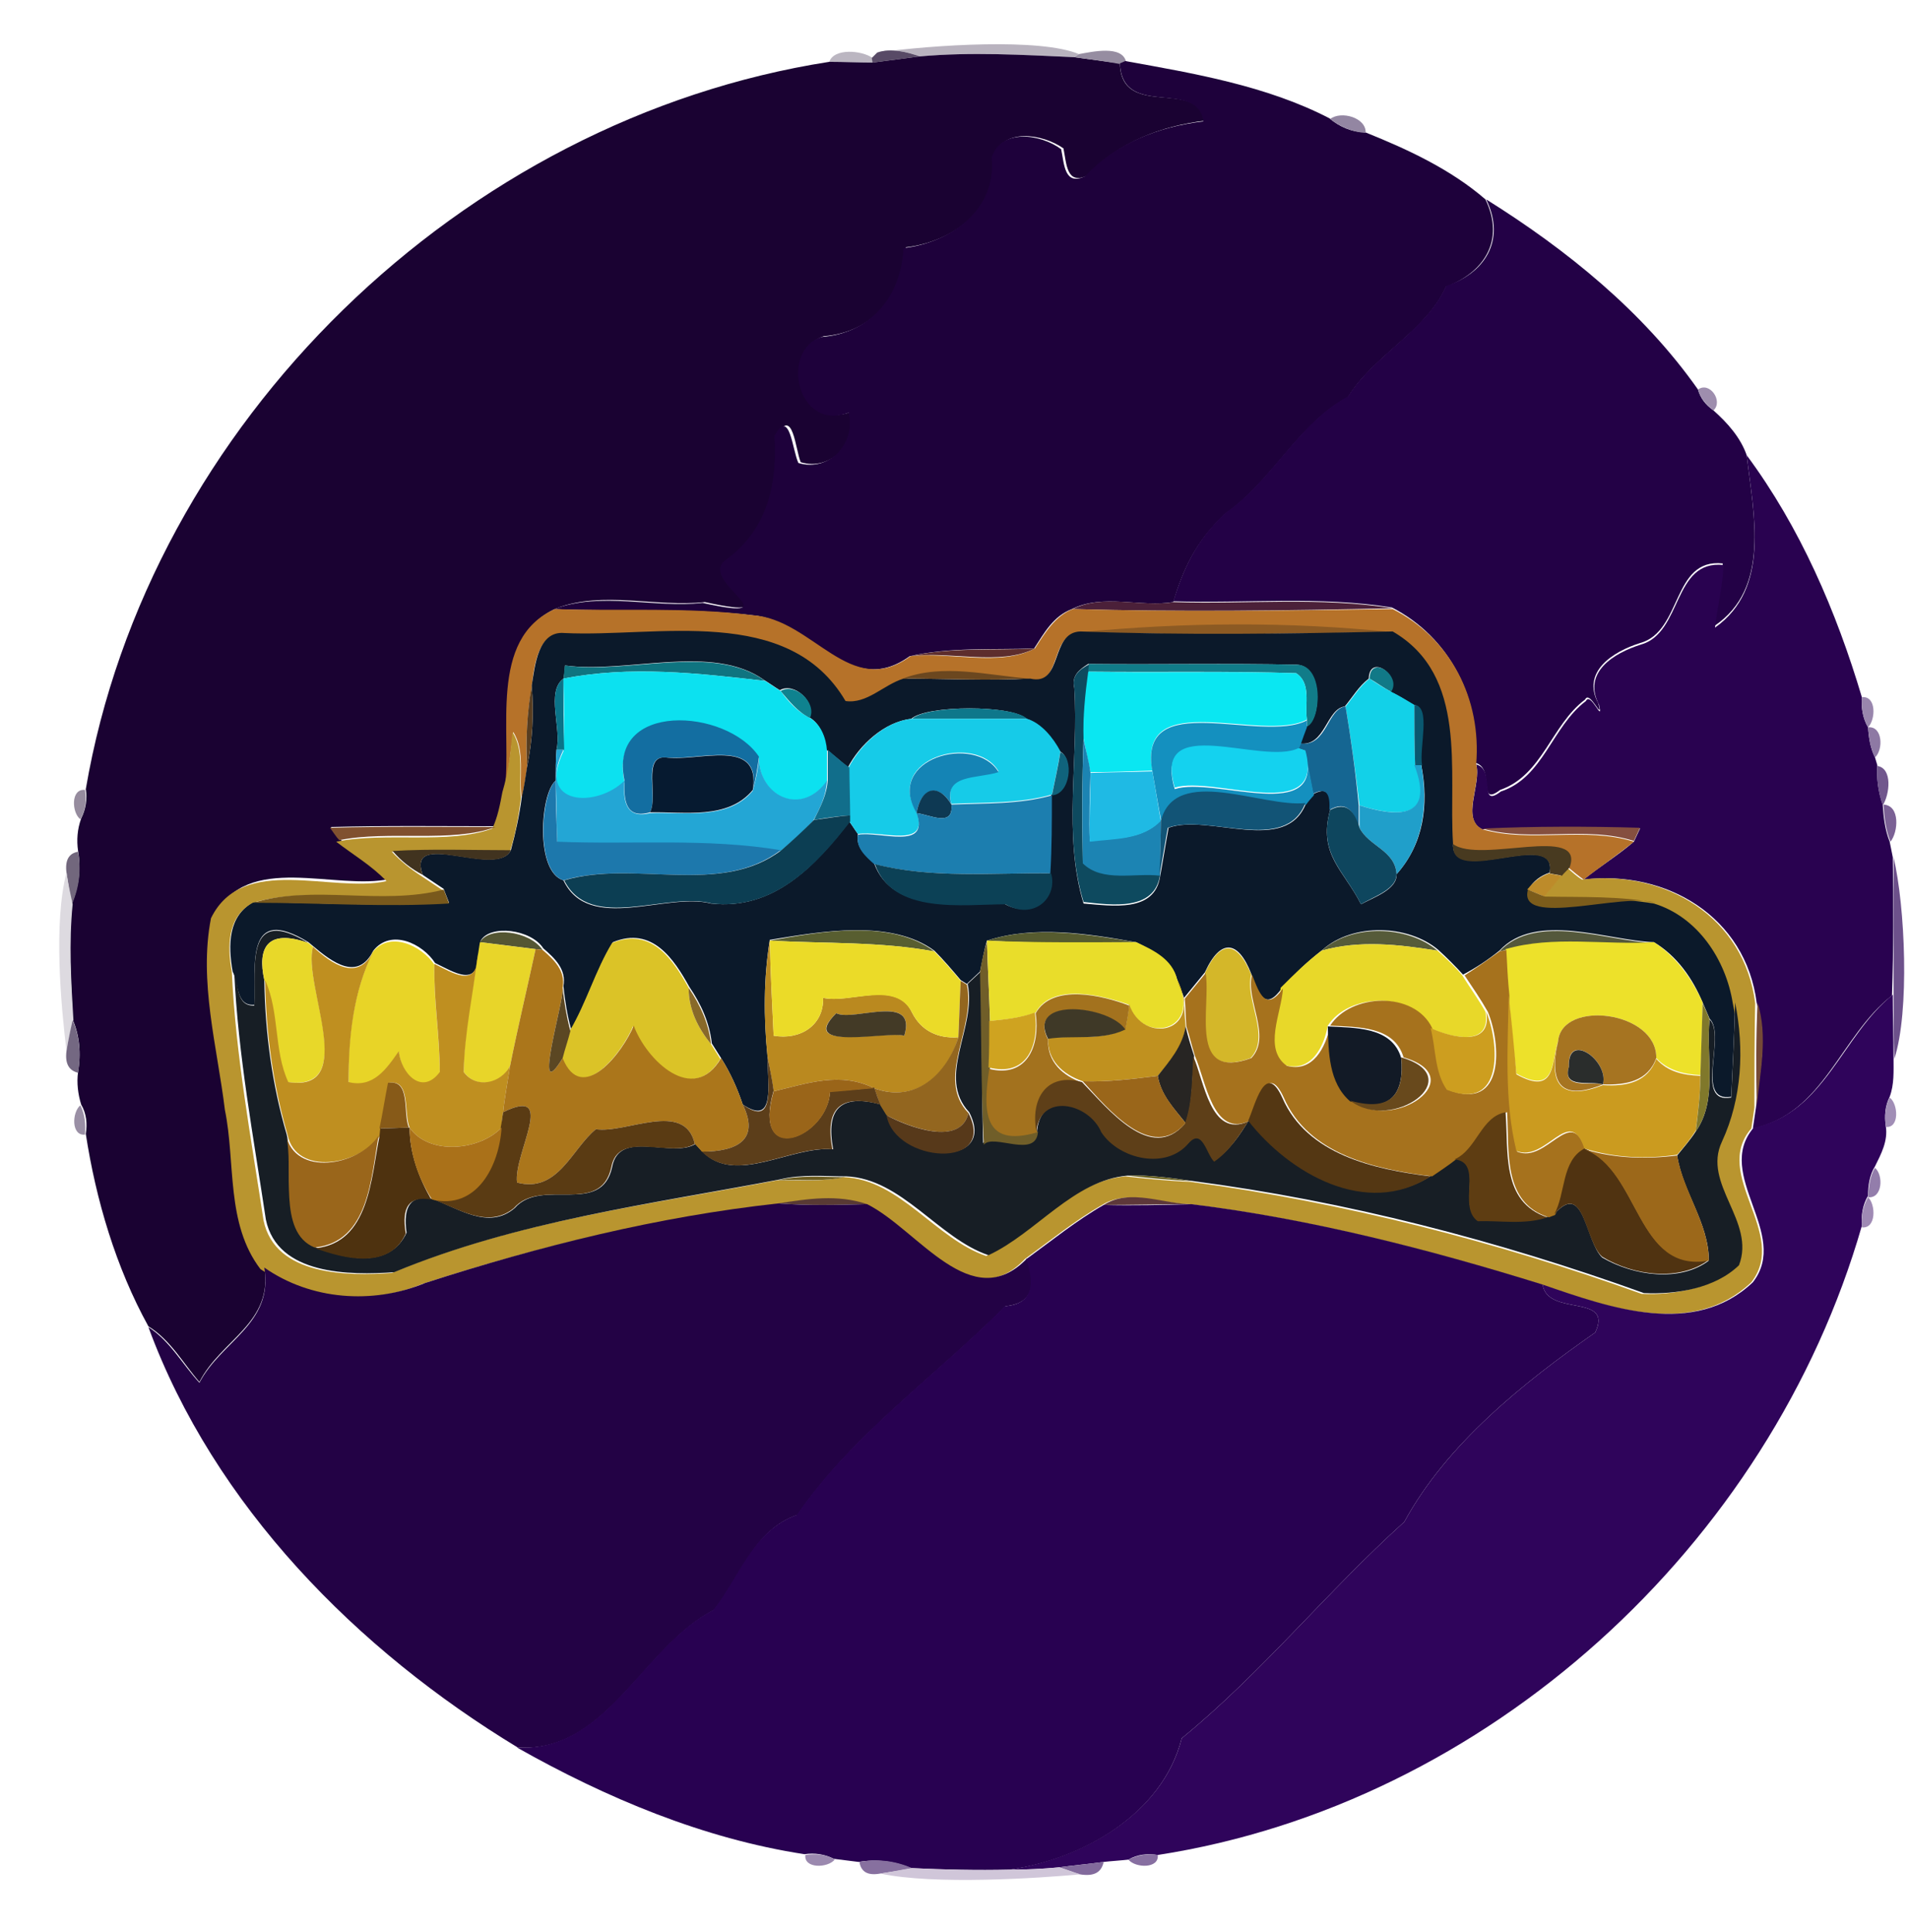 <?xml version="1.0" encoding="utf-8"?>
<!-- Generator: Adobe Illustrator 26.0.3, SVG Export Plug-In . SVG Version: 6.00 Build 0)  -->
<svg version="1.1" id="Layer_1" xmlns="http://www.w3.org/2000/svg" xmlns:xlink="http://www.w3.org/1999/xlink" x="0px" y="0px"
	 viewBox="0 0 247 250" style="enable-background:new 0 0 247 250;" xml:space="preserve">
<style type="text/css">
	.st0{fill:#B9B3BF;}
	.st1{fill:#BBB6C1;}
	.st2{fill:#584A66;}
	.st3{fill:#1A0232;}
	.st4{fill:#968DA1;}
	.st5{fill:#1E013B;}
	.st6{fill:#9386A2;}
	.st7{fill:#230146;}
	.st8{fill:#9E8EAE;}
	.st9{fill:#290250;}
	.st10{fill:#4B2039;}
	.st11{fill:#B67229;}
	.st12{fill:#8C5A23;}
	.st13{fill:#0B192A;}
	.st14{fill:#5D2D2D;}
	.st15{fill:#0F7480;}
	.st16{fill:#0E4A5F;}
	.st17{fill:#117C89;}
	.st18{fill:#117987;}
	.st19{fill:#0CE1F0;}
	.st20{fill:#6B471F;}
	.st21{fill:#0AE7F2;}
	.st22{fill:#0A7489;}
	.st23{fill:#12D1E8;}
	.st24{fill:#573D20;}
	.st25{fill:#0F828F;}
	.st26{fill:#9986AD;}
	.st27{fill:#156692;}
	.st28{fill:#0A5870;}
	.st29{fill:#0E778B;}
	.st30{fill:#16CBE8;}
	.st31{fill:#1490BF;}
	.st32{fill:#136EA1;}
	.st33{fill:#8E79A4;}
	.st34{fill:#B9952F;}
	.st35{fill:#1C84B3;}
	.st36{fill:#23A6D5;}
	.st37{fill:#116E8B;}
	.st38{fill:#10637C;}
	.st39{fill:#14D2EF;}
	.st40{fill:#061A30;}
	.st41{fill:#1484B5;}
	.st42{fill:#209FCA;}
	.st43{fill:#71578D;}
	.st44{fill:#1FBAE4;}
	.st45{fill:#1D78AC;}
	.st46{fill:#968C9E;}
	.st47{fill:#0E3953;}
	.st48{fill:#1C7EAF;}
	.st49{fill:#125476;}
	.st50{fill:#0E465E;}
	.st51{fill:#7B6195;}
	.st52{fill:#0C3E53;}
	.st53{fill:#80502F;}
	.st54{fill:#854F3F;}
	.st55{fill:#483A20;}
	.st56{fill:#72677D;}
	.st57{fill:#41331F;}
	.st58{fill:#6D518B;}
	.st59{fill:#0C4156;}
	.st60{fill:#DDDAE0;}
	.st61{fill:#BD8B2A;}
	.st62{fill:#79591C;}
	.st63{fill:#7C5C1B;}
	.st64{fill:#171E25;}
	.st65{fill:#545633;}
	.st66{fill:#585E30;}
	.st67{fill:#565B2F;}
	.st68{fill:#565B39;}
	.st69{fill:#54583B;}
	.st70{fill:#E8D829;}
	.st71{fill:#E8D427;}
	.st72{fill:#E8D529;}
	.st73{fill:#DBC327;}
	.st74{fill:#BA891F;}
	.st75{fill:#EBDB28;}
	.st76{fill:#705E29;}
	.st77{fill:#E9DD2A;}
	.st78{fill:#D4B729;}
	.st79{fill:#EDE12A;}
	.st80{fill:#BF8F20;}
	.st81{fill:#AB761B;}
	.st82{fill:#A6721D;}
	.st83{fill:#93661F;}
	.st84{fill:#C0911F;}
	.st85{fill:#5B4723;}
	.st86{fill:#886929;}
	.st87{fill:#A3721E;}
	.st88{fill:#CB9B1F;}
	.st89{fill:#2F045B;}
	.st90{fill:#80782B;}
	.st91{fill:#754A37;}
	.st92{fill:#433A26;}
	.st93{fill:#CFA320;}
	.st94{fill:#3F3927;}
	.st95{fill:#CD9E1F;}
	.st96{fill:#746882;}
	.st97{fill:#A67421;}
	.st98{fill:#272523;}
	.st99{fill:#121A26;}
	.st100{fill:#2A2D2C;}
	.st101{fill:#5C3E1A;}
	.st102{fill:#5E3F18;}
	.st103{fill:#68491C;}
	.st104{fill:#9A6519;}
	.st105{fill:#9A661A;}
	.st106{fill:#875A18;}
	.st107{fill:#543713;}
	.st108{fill:#A18EB6;}
	.st109{fill:#9A8FA5;}
	.st110{fill:#5A3B13;}
	.st111{fill:#57391A;}
	.st112{fill:#5E3D12;}
	.st113{fill:#4E320F;}
	.st114{fill:#AA7119;}
	.st115{fill:#9A661B;}
	.st116{fill:#503311;}
	.st117{fill:#9C681A;}
	.st118{fill:#937DAB;}
	.st119{fill:#6C5D20;}
	.st120{fill:#675F1D;}
	.st121{fill:#593A34;}
	.st122{fill:#5E383A;}
	.st123{fill:#9F8AB4;}
	.st124{fill:#230245;}
	.st125{fill:#280151;}
	.st126{fill:#9B89AF;}
	.st127{fill:#876FA1;}
	.st128{fill:#87709F;}
	.st129{fill:#826A9C;}
	.st130{fill:#D0C6D9;}
</style>
<g id="_x23_b9b3bfff">
	<path class="st0" d="M113.5,6.8c7.3-1,21.1-1.9,26.1,0.2L139,7.4c-6.7-0.3-13.3-0.7-20-0.1C117.3,6.7,115.4,6.2,113.5,6.8z"/>
</g>
<g id="_x23_bbb6c1ff">
	<path class="st1" d="M107.3,8c0.6-1.8,4.2-1.5,5.6-0.5l0.1,0.6C111,8.1,109.2,8,107.3,8z"/>
</g>
<g id="_x23_584a66ff">
	<path class="st2" d="M112.8,7.5l0.7-0.7c1.8-0.6,3.8-0.1,5.5,0.5c-1.5,0.2-4.6,0.6-6.1,0.8L112.8,7.5z"/>
</g>
<g id="_x23_1a0232ff">
	<path class="st3" d="M119,7.3c6.7-0.6,13.3-0.2,20,0.1c1.5,0.2,4.4,0.6,5.9,0.8c0.2,7.3,10,1.9,11.1,7.4
		c-5.8,0.7-11.3,2.8-15.3,7.1c-2.7,1.3-2.7-1.5-3.1-3.5c-2.7-1.9-7.9-2.7-9,1.1c0.6,6.8-5.4,11-11.4,11.7c-0.3,6.2-4.3,11-10.6,11.5
		c-5.4,1.7-3.2,12.3,3.5,9.8c1,3.9-2.6,7.7-6.5,6.5c-0.7-1.7-1-7.2-3.1-3.5c0.5,6.2-0.9,12.1-6.1,15.9c-4.5,2.7,9.1,8.4-3.2,5.7
		c-6.3,0.7-13.2-1.5-19.2,0.8c-8.7,3.9-5.4,15.9-6.5,23.5c-0.3,1.6-0.5,3.2-1.3,4.7c-7.1,0-14.2-0.1-21.4,0.1
		c0.3,0.4,0.9,1.2,1.2,1.6c2.2,1.7,4.5,3.1,6.5,5.1c-7,1.6-18.6-3.6-22.7,4.8c-1.6,8.2,0.8,16.6,1.8,24.8c1.4,6.9,0.2,14.7,4.6,20.6
		c1.2,7.3-5.6,9.4-8.4,14.9c-2.1-2.4-3.7-5.4-6.6-7.2c-4.2-7.6-6.8-16.4-8.1-24.9c0.2-1.3,0.1-2.6-0.6-3.8c-0.4-1.3-0.6-2.8-0.4-4.2
		c0.4-2.4,0.2-4.7-0.7-6.8c-0.2-5-0.6-10-0.1-15c0.9-2.2,1.2-4.5,0.8-6.8c-0.2-1.4-0.1-2.8,0.4-4.2c0.6-1.2,0.8-2.5,0.6-3.8
		C19.2,54.7,59.8,15.4,107.3,8c1.9,0,3.8,0.1,5.6,0.1C114.4,7.9,117.5,7.5,119,7.3z"/>
</g>
<g id="_x23_968da1ff">
	<path class="st4" d="M139,7.4l0.6-0.4c1.7-0.3,5.6-1.2,6.1,1l-0.7,0.3C143.5,8,140.5,7.6,139,7.4z"/>
</g>
<g id="_x23_1e013bff">
	<path class="st5" d="M144.9,8.2l0.7-0.3c8.9,1.6,18.3,3.2,26.4,7.4c1.3,1.1,2.9,1.8,4.6,1.8c5.5,2.2,11.1,4.8,15.6,8.7
		c2.6,5.4-0.3,9.5-5.1,11.3c-2.6,5.8-9.3,8.8-12.7,14.3c-6.5,3.5-9.8,10.9-15.9,15.1c-3.9,3.7-5.4,7.2-6.7,11.4
		c-4.2,0.7-9.1-1.1-13.1,0.9c-2.4,0.9-3.6,3.1-4.9,5.1c-5.4,0.2-10.8-0.2-16.1,1c-7.9,5.7-12.7-4.7-20.4-5.3c-8.5-1-17-0.4-25.6-0.8
		c6.1-2.3,12.9-0.1,19.2-0.8c12.3,2.7-1.2-3,3.2-5.7c5.2-3.9,6.5-9.7,6.1-15.9c2-3.7,2.3,1.8,3.1,3.5c4,1.2,7.5-2.6,6.5-6.5
		c-6.7,2.5-8.9-8.1-3.5-9.8c6.4-0.5,10.3-5.3,10.6-11.5c6-0.7,12.1-4.9,11.4-11.7c1.2-3.8,6.3-3.1,9-1.1c0.4,1.9,0.4,4.8,3.1,3.5
		c4-4.3,9.5-6.4,15.3-7.1C154.9,10.1,145.2,15.5,144.9,8.2z"/>
</g>
<g id="_x23_9386a2ff">
	<path class="st6" d="M172.1,15.4c1.4-1.1,4.7-0.2,4.6,1.8C175,17.1,173.4,16.4,172.1,15.4z"/>
</g>
<g id="_x23_230146ff">
	<path class="st7" d="M192.3,25.8c10.4,6.5,20.3,14.5,27.4,24.6c0.3,1.1,1,2,2,2.7c1.8,1.6,3.5,3.5,4.3,5.8
		c0.9,7.7,3.1,17.2-4.2,22.1c0.4-2.7,1-5.4,1.1-8.1c-6.6-0.7-5.2,8.8-10.7,10.3c-3.5,1.1-7.6,3.7-5.4,7.8c0.7,2.6-1.1-1.8-1.7-0.5
		c-4.4,3.3-5.5,9.8-11,11.7c-3,2.3-0.6-2.8-3.2-3.5c0.7-8.4-3.4-16.3-10.8-20.1c-9.4-1.5-18.9-0.5-28.3-0.8
		c1.3-4.1,2.8-7.7,6.7-11.4c6.1-4.2,9.4-11.6,15.9-15.1c3.5-5.5,10.1-8.5,12.7-14.3C192,35.4,194.9,31.2,192.3,25.8z"/>
</g>
<g id="_x23_9e8eaeff">
	<path class="st8" d="M219.7,50.4c1.5-1.1,3.3,1.5,2,2.7C220.8,52.4,220,51.5,219.7,50.4z"/>
</g>
<g id="_x23_290250ff">
	<path class="st9" d="M226,58.9c6.9,9.3,11.6,20.2,14.9,31.3c-0.1,1.3,0.1,2.7,0.8,3.9c0.1,1.4,0.3,2.7,0.9,3.9l0.3,1
		c-0.1,1.7,0.1,3.4,0.7,5.1c0.1,1.6,0.3,3.3,0.9,4.8c0.1,0.5,0.3,1.5,0.4,2c0.1,5.9,0.1,11.9-0.1,17.9c-6.7,5.2-8.8,15.3-18,17.2
		c0.1-0.7,0.3-2,0.4-2.7c0.4-4.4,1.6-9.1,0.1-13.5c-1.4-11.2-11.7-17.3-22.4-16c2.1-1.7,4.4-3.1,6.5-4.9c0.2-0.4,0.6-1.3,0.8-1.7
		c-6.8-0.2-13.6-0.2-20.4,0.1c-2.8-1.3-0.1-5.8-0.8-8.4c2.6,0.7,0.2,5.8,3.2,3.5c5.5-1.8,6.6-8.4,11-11.7c0.6-1.3,2.3,3.1,1.7,0.5
		c-2.2-4.2,1.9-6.7,5.4-7.8c5.4-1.5,4.1-11,10.7-10.3c-0.1,2.7-0.8,5.4-1.1,8.1C229.1,76.1,226.9,66.6,226,58.9z"/>
</g>
<g id="_x23_4b2039ff">
	<path class="st10" d="M138.8,78.8c4-2,8.8-0.2,13.1-0.9c9.4,0.3,18.9-0.7,28.3,0.8C166.4,79,152.6,79.2,138.8,78.8z"/>
</g>
<g id="_x23_b67229ff">
	<path class="st11" d="M65.3,102.3c1-7.6-2.2-19.6,6.5-23.5c8.5,0.3,17.1-0.3,25.6,0.8c7.8,0.5,12.6,11,20.4,5.3
		c5.1-0.6,11.6,1.4,16.1-1c1.3-2,2.6-4.2,4.9-5.1c13.8,0.4,27.6,0.2,41.4,0c7.5,3.8,11.5,11.6,10.8,20.1c0.7,2.5-2,7,0.8,8.4
		c6.3,1.8,13.2-0.4,19.6,1.6c-2.1,1.7-4.3,3.2-6.5,4.9c-0.7-0.5-1.3-1-1.9-1.5c2.1-5.6-11.6-0.4-15.1-3c-0.6-9.4,2-21.7-7.8-27.4
		c-13.3-1.4-27-1.3-40.4,0c-4,0-2.2,7.1-6.5,6.1c-5.3-0.4-11.3-2-16.4,0c-2.5,0.8-4.7,3.3-7.5,2.9C102,78.2,85,82.6,73,82
		c-3.4-0.3-3.9,4.2-4.2,6.8c-0.6,3.5-0.8,7-0.6,10.5c-0.2,1.3-0.4,2.7-0.7,4c-0.4-2.8,0.5-6.1-1.1-8.6
		C66.1,97.2,65.8,99.8,65.3,102.3z"/>
</g>
<g id="_x23_8c5a23ff">
	<path class="st12" d="M139.8,81.8c13.4-1.3,27.1-1.4,40.4,0C166.7,82,153.2,82.2,139.8,81.8z"/>
</g>
<g id="_x23_0b192aff">
	<path class="st13" d="M68.8,88.7c0.4-2.5,0.8-7.1,4.2-6.8c12,0.6,29-3.8,36.4,8.8c2.8,0.4,4.9-2.1,7.5-2.9c5.5,0,10.9,0.3,16.4,0
		c4.3,1,2.5-6,6.5-6.1c13.5,0.5,26.9,0.3,40.4,0c9.8,5.7,7.2,18,7.8,27.4c-0.3,5.8,13.6-2.1,12.5,3.8c-1.2,0.4-2.1,1.1-2.7,2.1
		c-1.4,5,12.6,0.3,16.5,1.7c5.7,1.7,9.4,7.3,10.2,12.9c-0.1,4.1-0.3,8.2-0.5,12.3c-4.8,0.8-0.6-8-2.8-10.1c-0.2-0.5-0.7-1.6-0.9-2.1
		c-1.3-3.1-3.3-6-6.3-7.8c-6-0.2-15.3-4-20,1.1c-1.5,1.2-3,2.2-4.7,3.1c-1-1.1-2.1-2.2-3.2-3.2c-3.9-3.3-11.1-3.5-15,0
		c-1.9,1.5-3.6,3.1-5.2,4.9c-2.2,3.1-3,0.9-4-1.8c-1.7-4.4-4-4.6-6-0.2c-0.9,1.1-1.8,2.2-2.7,3.3c-0.2-0.6-0.7-1.8-0.9-2.4
		c-0.7-2.5-3.2-3.7-5.3-4.8c-6.2-1.1-13.2-2.2-19.3-0.2c-0.4,1.3-0.6,2.7-0.9,4c-0.4,0.4-1.3,1.2-1.7,1.6l-0.8-0.5
		c-1.1-1.3-2.2-2.6-3.4-3.8c-5.6-4.1-14.6-2.5-21.3-1.4c-0.8,5-0.8,10-0.3,15c0,3.6,1.1,9.2-3.2,6.3c-0.7-2.1-1.6-4.1-2.8-6
		c-0.3-0.5-0.9-1.4-1.2-1.9c-0.3-2.7-1.4-5.1-2.9-7.3c-2-3.6-4.8-7.9-9.9-5.8c-2.2,3.6-3.3,7.7-5.4,11.3c-0.5-1.8-0.8-3.7-1-5.6
		c0.4-2.2-1.1-3.6-2.6-4.9c-1.6-2.5-6.9-3.1-8.1-1c-0.1,0.5-0.2,1.4-0.3,1.9c-0.1,4.2-3.1,2.2-5.6,1c-1.6-2.5-5.7-4.5-8-1.6
		c-2,4-5.3,1.5-7.8-0.6l-0.6-0.5c-8.2-5-6.8,3-7,8.1c-2.4,0.2-2-2.8-2.8-4.3c-0.6-3.4-0.6-7.2,2.7-9c8.4,0.1,16.9,0.6,25.3,0.1
		c-0.2-0.5-0.5-1.3-0.7-1.8c-0.9-0.6-1.8-1.2-2.7-1.8c-2.2-6.1,9.6,0.5,11.4-3.2c0.6-2.2,1.1-4.5,1.4-6.8c0.3-1.3,0.5-2.7,0.7-4
		C68.9,95.8,69.1,92.3,68.8,88.7 M73.1,86.1c0,0.4-0.1,1.3-0.2,1.7c-2.3,1.7-0.2,6.5-0.9,9.2c-0.1,1.3-0.1,2.7-0.1,4
		c-2,1.6-2.7,11.8,1,12.9c3.3,6.9,13.3,1.5,19.1,3c8.1,0.9,13.5-4.9,17.9-10.6c0.3,0.4,0.8,1.2,1.1,1.6c-0.3,1.7,1,2.8,2.1,3.8
		c2.4,6.6,11.5,5.2,16.8,5.2c3.6,2.1,6.8-0.8,5.9-4c0.2-3.4,0.2-6.8,0.2-10.1c2.4-0.1,2.9-4.8,1.1-5.6c-0.9-1.7-2.4-3.6-4.3-4.2
		c-1.8-1.8-12.9-1.8-14.9,0c-3.5,0.4-6.7,3.4-8.2,6.3c-0.9-0.8-1.8-1.6-2.8-2.3c-0.1-1.6-0.8-3.4-2.2-4.2c0.9-1.9-1.9-4.6-3.8-3.5
		c-0.5-0.3-1.5-1-2-1.3C92.2,83.2,81.2,87.2,73.1,86.1 M139,89c0.6,9.2-1.5,19,1.2,27.9c3.7,0.3,9.2,1.2,9.9-3.5
		c0.3-1.6,0.8-4.7,1.1-6.3c5.2-1.9,15.2,3.6,17.8-3.2c0.3-0.3,0.8-0.9,1-1.2c2-1,2.2,0.3,2.1,2.1c-1.6,5.8,1.8,7.8,4,12.2
		c1.6-0.9,4.7-1.9,4.6-3.9c3.5-3.9,4.2-9,3.2-14.1c-0.4-2.2,1.2-7.6-1-7.8c-1-0.6-1.9-1.2-3-1.7c1.4-2.1-2.7-5-2.8-1.7
		c-1.3,1-2.1,2.4-3.1,3.6c-2.4,0.3-2.5,5.2-5.8,4.8c0.2-0.5,0.6-1.6,0.8-2.2c1.9-0.7,2.3-7.8-1.2-8c-9-0.2-18,0-27-0.1
		C139.7,86.6,138.6,87.4,139,89z"/>
</g>
<g id="_x23_5d2d2dff">
	<path class="st14" d="M117.8,84.9c5.3-1.2,10.7-0.7,16.1-1C129.4,86.2,122.9,84.2,117.8,84.9z"/>
</g>
<g id="_x23_0f7480ff">
	<path class="st15" d="M73.1,86.1c8.1,1.2,19.2-2.9,25.9,2c-8.6-1-17.5-2-26.1-0.3C73,87.4,73,86.5,73.1,86.1z"/>
</g>
<g id="_x23_0e4a5fff">
	<path class="st16" d="M139,89c-0.4-1.6,0.7-2.4,2-3.1l-0.1,0.9c-0.4,2.9-0.7,5.9-0.7,8.8c-0.2,5.3-0.2,10.7-0.1,16
		c2.5,2.5,6.7,1.2,10,1.6c-0.7,4.7-6.2,3.9-9.9,3.5C137.5,108,139.6,98.2,139,89z"/>
</g>
<g id="_x23_117c89ff">
	<path class="st17" d="M140.9,85.9c9,0.1,18-0.1,27,0.1c3.5,0.2,3,7.3,1.2,8l0-0.9c-0.3-2,0.6-4.7-1.4-6c-9-0.3-17.9-0.1-26.9-0.2
		L140.9,85.9z"/>
</g>
<g id="_x23_117987ff">
	<path class="st18" d="M177.2,87.8c0.1-3.2,4.2-0.4,2.8,1.7C179,89,178.1,88.3,177.2,87.8z"/>
</g>
<g id="_x23_0ce1f0ff">
	<path class="st19" d="M72.9,87.8c8.6-1.7,17.5-0.7,26.1,0.3c0.5,0.3,1.5,1,2,1.3c1,1.4,2.2,2.7,3.8,3.5c1.4,0.8,2.1,2.6,2.2,4.2
		c0,1.3,0,2.6,0,4c-3.3,4.6-8.8,2-8.8-3c-4.2-6.3-19.6-7.3-17.4,3.1c-3.5,3.5-11.5,3.5-7.9-4C73,93.9,73,90.9,72.9,87.8z"/>
</g>
<g id="_x23_6b471fff">
	<path class="st20" d="M116.8,87.8c5.2-2,11.1-0.4,16.4,0C127.8,88.1,122.3,87.8,116.8,87.8z"/>
</g>
<g id="_x23_0ae7f2ff">
	<path class="st21" d="M140.8,86.9c9,0.2,17.9-0.1,26.9,0.2c2,1.3,1.1,4,1.4,6c-5.8,3.1-22-4.4-20,6.6c-2.7,0.1-5.3,0.2-8,0.2
		c-0.3-1.4-0.6-2.9-0.9-4.3C140.1,92.8,140.4,89.8,140.8,86.9z"/>
</g>
<g id="_x23_0a7489ff">
	<path class="st22" d="M72,97c0.7-2.7-1.4-7.5,0.9-9.2c0,3.1,0,6.1,0.1,9.2L72,97z"/>
</g>
<g id="_x23_12d1e8ff">
	<path class="st23" d="M174.1,91.4c1-1.2,1.8-2.6,3.1-3.6c0.9,0.6,1.8,1.2,2.8,1.7c1,0.5,2,1.1,3,1.7c0,2.6,0,5.2,0.1,7.8
		c2.8,7.3-2.7,6.6-7.2,5.2C175.4,99.9,174.8,95.6,174.1,91.4z"/>
</g>
<g id="_x23_573d20ff">
	<path class="st24" d="M68.2,99.2c-0.2-3.5,0-7,0.6-10.5C69.1,92.3,68.9,95.8,68.2,99.2z"/>
</g>
<g id="_x23_0f828fff">
	<path class="st25" d="M101,89.4c1.9-1.1,4.7,1.5,3.8,3.5C103.2,92.1,102.1,90.7,101,89.4z"/>
</g>
<g id="_x23_9986adff">
	<path class="st26" d="M240.9,90.2c1.9-0.2,1.8,2.9,0.8,3.9C241,92.9,240.8,91.6,240.9,90.2z"/>
</g>
<g id="_x23_156692ff">
	<path class="st27" d="M168.3,96.2c3.4,0.4,3.4-4.5,5.8-4.8c0.7,4.2,1.3,8.5,1.7,12.8c0,0.7,0,2.2,0,2.9c-0.6-2.1-1.6-3.6-3.8-2.3
		c0.1-1.8-0.2-3.1-2.1-2.1c-0.3-1.4-0.8-4.2-1.1-5.6l-0.9-0.3L168.3,96.2z"/>
</g>
<g id="_x23_0a5870ff">
	<path class="st28" d="M183,91.2c2.2,0.2,0.6,5.5,1,7.8l-0.9,0C183,96.4,183,93.8,183,91.2z"/>
</g>
<g id="_x23_0e778bff">
	<path class="st29" d="M118,93c2-1.8,13.1-1.8,14.9,0C127.9,93,123,93,118,93z"/>
</g>
<g id="_x23_16cbe8ff">
	<path class="st30" d="M109.8,99.3c1.5-2.9,4.7-6,8.2-6.3c5,0,10,0,14.9,0c1.9,0.6,3.4,2.5,4.3,4.2c-0.3,1.9-0.7,3.8-1.1,5.6
		c-4.2,1.2-8.7,1-13,1.2c-1.1-4,3.3-3.3,6.1-4.2c-2.9-5-14.8-1.8-10.6,5.3c1.7,4.8-4.6,2.3-7.6,2.8c-0.3-0.4-0.8-1.2-1.1-1.6l0-0.8
		C109.9,104,109.8,100.9,109.8,99.3z"/>
</g>
<g id="_x23_1490bfff">
	<path class="st31" d="M149.1,99.8c-2-11,14.1-3.5,20-6.6l0,0.9c-0.2,0.5-0.6,1.6-0.8,2.2l-0.3,0.7c-4.6,2.3-19-4.8-16,5.1
		c5.1-1.7,19.5,4.8,16.9-4.8c0.3,1.4,0.8,4.2,1.1,5.6c-0.3,0.3-0.8,0.9-1,1.2c-5.6,0.6-16.8-5.1-18.7,2.3
		C149.9,104.6,149.4,101.4,149.1,99.8z"/>
</g>
<g id="_x23_136ea1ff">
	<path class="st32" d="M80.8,101c-2.2-10.3,13.2-9.4,17.4-3.1c-0.2,1.5-0.4,2.9-0.8,4.3c1.2-6.9-7.1-3.7-11.3-4.2
		c-3.1-0.2-0.9,5.1-2,7.1C80.9,106,80.7,103.5,80.8,101z"/>
</g>
<g id="_x23_8e79a4ff">
	<path class="st33" d="M241.7,94.1c1.9-0.2,2,2.9,0.9,3.9C242,96.8,241.8,95.5,241.7,94.1z"/>
</g>
<g id="_x23_b9952fff">
	<path class="st34" d="M66.3,94.7c1.6,2.5,0.8,5.8,1.1,8.6c-0.3,2.3-0.7,4.6-1.4,6.8c-5.1,0-10.2-0.2-15.3,0.1
		c1.1,1.2,2.5,2.3,3.9,3.2c0.9,0.6,1.8,1.2,2.7,1.8c-8,2.1-16.7-0.7-24.6,1.6c-3.3,1.8-3.3,5.6-2.7,9c0.5,10.8,2.5,21.5,4.1,32.1
		c1.5,7.2,10.9,7.2,16.6,6.8c15.9-6.7,33.1-8.8,49.9-12c2.9,0,5.8,0.2,8.6-0.4c7.2,0.3,11.9,8,18.4,10.2c6.2-2.9,11-9.7,18-10.3
		c2.8,0.3,5.6,0.6,8.4,0.7c19.9,2.7,39.5,7.7,58.4,14.5c4.1,0.2,9.1-0.7,12.3-3.6c2.2-5.8-4.8-10.6-2.2-16c2.7-5.6,3-12,1.7-18
		c-0.9-5.7-4.6-11.2-10.2-12.9c-4.8-0.8-9.6-0.6-14.4-0.8c0.8-0.8,1.5-1.8,2.2-2.7c0.3-0.3,0.8-0.8,1-1.1c0.6,0.5,1.2,1.1,1.9,1.5
		c10.7-1.3,21,4.8,22.4,16c-0.1,4.5-0.1,9-0.1,13.5c-0.1,0.7-0.3,2-0.4,2.7c-5.2,6,4.9,13.6,0,19.9c-7.6,7.2-18.5,3.3-27.2,0.3
		c-14.8-4.6-30-8.5-45.4-10.4c-3.6,0-8.1-2-11.4,0.1c-3.5,2-6.7,4.6-10,7c-7.1,7.5-14-3.7-20.7-7c-3.8-1.3-7.7-0.7-11.5-0.1
		c-15.6,1.8-30.8,5.5-45.7,10.3c-6.8,2.8-14.8,2.2-21-1.9c-4.5-5.9-3.2-13.8-4.6-20.6c-1-8.2-3.4-16.6-1.8-24.8
		c4.1-8.4,15.7-3.2,22.7-4.8c-1.9-2-4.3-3.4-6.5-5.1c6.5-1.3,14.5,0.4,20.2-1.7c0.7-1.5,1-3.1,1.3-4.7
		C65.8,99.8,66.1,97.2,66.3,94.7z"/>
</g>
<g id="_x23_1c84b3ff">
	<path class="st35" d="M140.2,95.7c0.3,1.4,0.7,2.8,0.9,4.3c-0.1,2.9-0.2,5.9-0.1,8.8c3.2-0.4,6.8-0.1,9.2-2.7
		c0,1.8-0.1,5.4-0.1,7.2c-3.3-0.4-7.5,0.9-10-1.6C140,106.4,140,101.1,140.2,95.7z"/>
</g>
<g id="_x23_23a6d5ff">
	<path class="st36" d="M72,97l0.9,0c-3.6,7.4,4.4,7.5,7.9,4c-0.2,2.5,0.1,5,3.3,4.2c4.3-0.2,10.1,1,13.3-2.9
		c0.4-1.4,0.7-2.9,0.8-4.3c0,5,5.5,7.7,8.8,3c-0.1,1.9-0.9,3.6-1.8,5.2c-1.3,1.4-2.7,2.7-4.2,3.9c-9.6-1.6-19.3-0.7-28.9-1.1
		c-0.1-2.6-0.1-5.3-0.2-7.9C71.9,99.7,71.9,98.3,72,97z"/>
</g>
<g id="_x23_116e8bff">
	<path class="st37" d="M107.1,97c0.9,0.8,1.8,1.6,2.8,2.3c0,1.6,0.1,4.7,0.1,6.2c-1.6,0.1-3.1,0.3-4.7,0.6c0.8-1.6,1.7-3.3,1.8-5.2
		C107.1,99.6,107.1,98.3,107.1,97z"/>
</g>
<g id="_x23_10637cff">
	<path class="st38" d="M137.2,97.3c1.8,0.8,1.3,5.5-1.1,5.6C136.5,101,136.9,99.2,137.2,97.3z"/>
</g>
<g id="_x23_14d2efff">
	<path class="st39" d="M152,101.9c-3-9.9,11.3-2.8,16-5.1l0.9,0.3C171.5,106.8,157.1,100.3,152,101.9z"/>
</g>
<g id="_x23_061a30ff">
	<path class="st40" d="M84.1,105.1c1.1-2-1-7.3,2-7.1c4.2,0.6,12.4-2.7,11.3,4.2C94.2,106.1,88.5,105,84.1,105.1z"/>
</g>
<g id="_x23_1484b5ff">
	<path class="st41" d="M118.6,105.2c-4.2-7.1,7.6-10.3,10.6-5.3c-2.8,0.9-7.2,0.2-6.1,4.2C121.4,101.2,119.1,102,118.6,105.2z"/>
</g>
<g id="_x23_209fcaff">
	<path class="st42" d="M183,99l0.9,0c0.9,5.1,0.3,10.2-3.2,14.1c-0.2-3.1-3.6-3.6-4.8-6c0-0.7,0-2.2,0-2.9
		C180.3,105.6,185.8,106.3,183,99z"/>
</g>
<g id="_x23_71578dff">
	<path class="st43" d="M242.9,99.1c2,0.3,1.6,3.7,0.7,5.1C243,102.5,242.8,100.8,242.9,99.1z"/>
</g>
<g id="_x23_1fbae4ff">
	<path class="st44" d="M141.1,100c2.7-0.1,5.3-0.1,8-0.2c0.3,1.6,0.8,4.8,1.1,6.4c-2.4,2.5-6,2.3-9.2,2.7
		C140.9,105.9,141.1,102.9,141.1,100z"/>
</g>
<g id="_x23_1d78acff">
	<path class="st45" d="M72.9,113.9c-3.7-1.2-2.9-11.3-1-12.9c0,2.6,0.1,5.3,0.2,7.9c9.6,0.4,19.4-0.5,28.9,1.1
		C93.1,116,82,111.2,72.9,113.9z"/>
</g>
<g id="_x23_968c9eff">
	<path class="st46" d="M10.4,106c-1.1-0.8-1.3-4,0.6-3.8C11.2,103.5,11.1,104.8,10.4,106z"/>
</g>
<g id="_x23_0e3953ff">
	<path class="st47" d="M118.6,105.2c0.5-3.2,2.7-4.1,4.5-1.1C123.4,107.1,120.3,105.4,118.6,105.2z"/>
</g>
<g id="_x23_1c7eafff">
	<path class="st48" d="M123.1,104.1c4.3-0.2,8.8,0,13-1.2c0,3.4,0,6.8-0.2,10.1c-7.6-0.1-15.3,0.7-22.8-1.2c-1.1-1-2.4-2.1-2.1-3.8
		c2.9-0.5,9.3,2.1,7.6-2.8C120.3,105.4,123.4,107.1,123.1,104.1z"/>
</g>
<g id="_x23_125476ff">
	<path class="st49" d="M150.2,106.2c1.9-7.3,13.1-1.7,18.7-2.3c-2.6,6.7-12.6,1.3-17.8,3.2c-0.3,1.6-0.8,4.7-1.1,6.3
		C150.1,111.6,150.2,107.9,150.2,106.2z"/>
</g>
<g id="_x23_0e465eff">
	<path class="st50" d="M172.1,104.8c2.2-1.2,3.2,0.3,3.8,2.3c1.2,2.4,4.6,2.9,4.8,6c0,2-3,2.9-4.6,3.9
		C173.9,112.6,170.5,110.5,172.1,104.8z"/>
</g>
<g id="_x23_7b6195ff">
	<path class="st51" d="M243.7,104.1c2.2,0.1,1.9,3.6,0.9,4.8C244,107.4,243.8,105.8,243.7,104.1z"/>
</g>
<g id="_x23_0c3e53ff">
	<path class="st52" d="M105.3,106.1c1.5-0.2,3.1-0.5,4.7-0.6l0,0.8c-4.4,5.7-9.9,11.5-17.9,10.6c-5.8-1.6-15.7,3.8-19.1-3
		c9.1-2.7,20.2,2.1,28.1-3.9C102.5,108.8,103.9,107.5,105.3,106.1z"/>
</g>
<g id="_x23_80502fff">
	<path class="st53" d="M42.7,107.1c7.1-0.2,14.2-0.1,21.4-0.1c-5.7,2.1-13.7,0.4-20.2,1.7C43.5,108.3,43,107.5,42.7,107.1z"/>
</g>
<g id="_x23_854f3fff">
	<path class="st54" d="M191.8,107.2c6.8-0.3,13.6-0.3,20.4-0.1c-0.2,0.4-0.6,1.3-0.8,1.7C205.1,106.8,198.1,109,191.8,107.2z"/>
</g>
<g id="_x23_483a20ff">
	<path class="st55" d="M188,109.2c3.5,2.6,17.1-2.6,15.1,3c-0.2,0.3-0.8,0.8-1,1.1c-0.4-0.1-1.2-0.2-1.6-0.3
		C201.6,107,187.6,115,188,109.2z"/>
</g>
<g id="_x23_72677dff">
	<path class="st56" d="M8.6,112.9c-0.2-1.6,0.3-2.5,1.5-2.7c0.4,2.3,0.2,4.5-0.8,6.8C9,115.6,8.8,114.2,8.6,112.9z"/>
</g>
<g id="_x23_41331fff">
	<path class="st57" d="M50.8,110.1c5.1-0.3,10.2-0.1,15.3-0.1c-1.8,3.8-13.6-2.9-11.4,3.2C53.2,112.4,51.9,111.4,50.8,110.1z"/>
</g>
<g id="_x23_6d518bff">
	<path class="st58" d="M245,110.9c1.5,6.3,2.1,20,0.1,26.1c-0.1-2.7-0.1-5.5-0.1-8.2C245,122.8,245,116.8,245,110.9z"/>
</g>
<g id="_x23_0c4156ff">
	<path class="st59" d="M113.2,111.8c7.4,1.9,15.2,1.1,22.8,1.2c0.9,3.2-2.3,6.1-5.9,4C124.6,117,115.5,118.4,113.2,111.8z"/>
</g>
<g id="_x23_dddae0ff">
	<path class="st60" d="M8.6,136c-0.7-5.9-1.7-16.5,0-23.1c0.2,1.4,0.5,2.7,0.8,4.1c-0.5,5-0.2,10,0.1,15
		C9.1,133.3,8.8,134.7,8.6,136z"/>
</g>
<g id="_x23_bd8b2aff">
	<path class="st61" d="M200.4,113c0.4,0.1,1.2,0.2,1.6,0.3c-0.7,0.9-1.4,1.8-2.2,2.7c-0.5-0.2-1.6-0.7-2.2-0.9
		C198.4,114.1,199.3,113.4,200.4,113z"/>
</g>
<g id="_x23_79591cff">
	<path class="st62" d="M57.4,115.1c0.2,0.4,0.5,1.3,0.7,1.8c-8.4,0.5-16.8-0.1-25.3-0.1C40.6,114.4,49.3,117.2,57.4,115.1z"/>
</g>
<g id="_x23_7c5c1bff">
	<path class="st63" d="M214.2,116.8c-4-1.4-17.9,3.3-16.5-1.7c0.5,0.2,1.6,0.7,2.2,0.9C204.7,116.1,209.5,115.9,214.2,116.8z"/>
</g>
<g id="_x23_171e25ff">
	<path class="st64" d="M32.9,130.1c0.2-5.1-1.2-13.1,7-8.1c-5.4-1.9-6.6,0.7-5.7,4.8c0.1,6.8,1,13.5,2.9,20c1,4.2-1.2,12.5,3.8,14.6
		c3.8,1.5,9.5,2.8,11.7-1.9c-0.5-3.5,0.6-4.9,3.3-4.4c3.4,1.2,7.3,4.1,10.7,1.2c3.5-4,11.2,1.1,12.6-5.3c0.9-5,7.8-1.1,10.8-3
		c0.2,0.3,0.7,0.8,0.9,1c4.3,4.4,11.5-0.8,16.9-0.3c-1-5.3,1-7.2,6.2-5.8c0.2,0.3,0.6,1,0.8,1.3c1.1,6.2,14.4,7.1,10.6-0.3
		c-4.3-4.6,1-10.9-0.2-16.6c0.4-0.4,1.3-1.2,1.7-1.6c0.2,7.4,0.1,14.8,0.3,22.2c1.2-1.6,6.9,1.8,7-1.7c0.5-5.1,6.8-3.7,8.4,0.1
		c2.3,3.6,8.3,4.9,11.3,1.4c1.8-2.1,2.2,1.4,3.3,2.4c1.9-1.3,3.2-3.2,4.4-5.2c5.3,6.8,15.2,12.6,23.6,7.2c1.1-0.7,2.1-1.5,3.1-2.2
		c3.8,0.4,0.2,6.1,3,8c2.9-0.1,6.1,0.5,9-0.5l0.8-0.3c3.9-4.5,4,3.5,6.2,5.6c4.1,2.4,10.1,3.2,13.8,0.4c0-4.9-3.4-8.9-4.1-13.6
		c0.8-1,1.7-2,2.4-3.1c2.9-4.1,1.3-9.7,1.8-14.5c2.2,2.1-2.1,11,2.8,10.1c0.2-4.1,0.4-8.2,0.5-12.3c1.2,6,0.9,12.4-1.7,18
		c-2.6,5.5,4.4,10.3,2.2,16c-3.1,3-8.1,3.8-12.3,3.6c-18.9-6.8-38.5-11.9-58.4-14.5c-2.8-0.4-5.6-0.8-8.4-0.7
		c-7,0.6-11.8,7.4-18,10.3c-6.5-2.2-11.2-9.9-18.4-10.2c-2.9,0-5.8-0.3-8.6,0.4c-16.8,3.2-34,5.4-49.9,12
		c-5.7,0.4-15.1,0.4-16.6-6.8c-1.6-10.7-3.6-21.3-4.1-32.1C30.9,127.3,30.5,130.2,32.9,130.1z"/>
</g>
<g id="_x23_545633ff">
	<path class="st65" d="M62.1,121.9c1.2-2.1,6.4-1.5,8.1,1l-0.9-0.1C66.9,122.5,64.5,122.2,62.1,121.9z"/>
</g>
<g id="_x23_585e30ff">
	<path class="st66" d="M99.6,121.7c6.7-1.2,15.7-2.8,21.3,1.4C113.9,121.8,106.7,122.1,99.6,121.7z"/>
</g>
<g id="_x23_565b2fff">
	<path class="st67" d="M127.7,121.7c6.2-2,13.1-0.8,19.3,0.2C140.5,121.9,134.1,122.1,127.7,121.7z"/>
</g>
<g id="_x23_565b39ff">
	<path class="st68" d="M171,123c3.9-3.5,11.1-3.3,15,0C181,122.2,175.9,121.6,171,123z"/>
</g>
<g id="_x23_54583bff">
	<path class="st69" d="M194,123.1c4.8-5.1,14-1.3,20-1.1c-6.4,0.4-13-0.9-19.2,0.9L194,123.1z"/>
</g>
<g id="_x23_e8d829ff">
	<path class="st70" d="M34.2,126.8c-0.9-4.1,0.3-6.7,5.7-4.8l0.6,0.5c-1.4,4.8,6.1,18.8-3.3,17.5C35.2,135.9,36.1,131,34.2,126.8z"
		/>
	<path class="st70" d="M171,123c4.9-1.4,10-0.8,15,0c1.1,1,2.2,2,3.2,3.2c1,1.6,2.1,3.1,3,4.7c0.8,4.6-4.4,3.4-7.2,2.1
		c-2.3-4.8-10.5-4.5-13.2-0.3c-0.5,2.8-2.2,6.1-5.6,5.1c-3.1-2.3-0.7-6.9-0.5-10C167.4,126.1,169.1,124.4,171,123z"/>
</g>
<g id="_x23_e8d427ff">
	<path class="st71" d="M48.2,123.2c2.2-2.8,6.3-0.9,8,1.6c-0.1,4.7,0.7,9.3,0.7,14c-2.3,3.1-5,0.2-5.3-2.7c-1.6,2.3-3.3,4.8-6.5,4
		C45,134.3,45.7,128.4,48.2,123.2z"/>
</g>
<g id="_x23_e8d529ff">
	<path class="st72" d="M62.1,121.9c2.4,0.3,4.8,0.6,7.2,0.9c-1.1,5.1-2.3,10.1-3.3,15.1c-1.1,2.3-4.3,3.1-6,0.8c0-5,1.1-10,1.8-15
		C61.9,123.3,62,122.4,62.1,121.9z"/>
</g>
<g id="_x23_dbc327ff">
	<path class="st73" d="M79.2,122c5.1-2.1,7.9,2.2,9.9,5.8c0,2.8,1.2,5.2,2.9,7.3c0.3,0.5,0.9,1.4,1.2,1.9c-3.6,6.1-9.7,0.2-11.3-4.2
		c-1.4,3.4-6.8,10.4-9.2,4.2c0.3-1.2,0.7-2.4,1-3.6C75.9,129.7,77,125.6,79.2,122z"/>
</g>
<g id="_x23_ba891fff">
	<path class="st74" d="M99.3,136.7c-0.5-5-0.5-10.1,0.3-15c0.1,4.1,0.3,8.2,0.5,12.3c3.4,0.6,6.5-1.3,6.4-4.9
		c3.5,0.8,9.5-2.4,11.5,1.9c1.2,2.4,3.4,3.4,6,3.2c-1.4,4.8-5.5,8.6-10.9,6.6c-4.4-2.2-8.7-0.6-13,0.4
		C99.9,139.7,99.6,138.2,99.3,136.7 M108.2,131.1c-5.2,5,6.6,2.2,8.8,2.9C118.7,128.4,110.6,132.2,108.2,131.1z"/>
</g>
<g id="_x23_ebdb28ff">
	<path class="st75" d="M99.6,121.7c7.1,0.4,14.3,0.1,21.3,1.4c1.2,1.2,2.3,2.5,3.4,3.8c-0.1,1.8-0.2,5.5-0.3,7.3
		c-2.6,0.2-4.8-0.8-6-3.2c-2.1-4.2-8-1.1-11.5-1.9c0.1,3.6-3,5.5-6.4,4.9C99.9,129.9,99.7,125.8,99.6,121.7z"/>
</g>
<g id="_x23_705e29ff">
	<path class="st76" d="M126.8,125.8c0.2-1.4,0.5-2.7,0.9-4c0.1,3.5,0.3,6.9,0.4,10.4c0,2-0.1,4,0,6c-0.8,5.3-0.9,10.3,6.2,8.2
		c-0.2,3.6-5.8,0.2-7,1.7C126.9,140.6,127,133.2,126.8,125.8z"/>
</g>
<g id="_x23_e9dd2aff">
	<path class="st77" d="M127.7,121.7c6.4,0.3,12.9,0.2,19.3,0.2c2.2,1,4.7,2.2,5.3,4.8c3.4,6.9-4.6,8.4-6.2,3.3
		c-3.4-1.2-9.9-2.9-12.1,1c-1.9,0.7-3.9,0.9-5.9,1.1C128,128.7,127.8,125.2,127.7,121.7z"/>
</g>
<g id="_x23_d4b729ff">
	<path class="st78" d="M155.9,125.9c2-4.4,4.2-4.2,6,0.2c-0.9,3.2,2.6,8-0.1,10.8C153.6,139.9,156.5,130.3,155.9,125.9z"/>
</g>
<g id="_x23_ede12aff">
	<path class="st79" d="M194.8,122.8c6.2-1.8,12.8-0.5,19.2-0.9c2.9,1.9,4.9,4.7,6.3,7.8c-0.1,3.1-0.1,6.3-0.3,9.4
		c-2.1-0.1-4.2-0.6-5.7-2.2c0.1-6.1-12.2-7.6-12.7-2.2c-0.9,2.5-0.2,7.1-5.4,4.2c-0.3-2.5-0.8-7.6-1-10.2
		C195.1,126.8,194.9,124.8,194.8,122.8z"/>
</g>
<g id="_x23_bf8f20ff">
	<path class="st80" d="M40.5,122.5c2.4,2.2,5.8,4.6,7.8,0.6c-2.6,5.2-3.2,11.1-3.2,16.9c3.2,0.8,4.9-1.7,6.5-4
		c0.3,2.9,3,5.8,5.3,2.7c0-4.7-0.8-9.3-0.7-14c2.4,1.2,5.5,3.2,5.6-1c-0.6,5-1.7,9.9-1.8,15c1.6,2.2,4.8,1.5,6-0.8
		c-0.3,2-0.7,4-0.9,6c-0.1,0.5-0.2,1.5-0.2,2c-2.9,3-9.4,3.6-11.9,0c-0.8-1.9,0.2-6.3-2.7-5.8c-0.4,2-0.7,3.9-1,5.9l-0.1,0.9
		c-2.7,3.9-10.9,5.3-12-0.1c-1.9-6.5-2.8-13.3-2.9-20c1.9,4.2,1.1,9.1,3,13.2C46.5,141.4,39.1,127.3,40.5,122.5z"/>
</g>
<g id="_x23_ab761bff">
	<path class="st81" d="M69.3,122.8l0.9,0.1c1.5,1.3,3,2.7,2.6,4.9c0.3,1.3-4.1,15.8,0,9.1c2.5,6.2,7.8-0.8,9.2-4.2
		c1.6,4.4,7.7,10.4,11.3,4.2c1.2,1.9,2.1,3.9,2.8,6c2.2,4.5-0.6,6.1-5.3,6.1c-0.2-0.3-0.7-0.8-0.9-1c-1.3-5.7-8.9-1.3-12.8-1.9
		c-3.1,2.5-4.9,8.3-10.2,6.9c-0.5-3.7,5.3-12.6-1.8-9.1c0.2-2,0.6-4,0.9-6C67,132.9,68.2,127.9,69.3,122.8z"/>
</g>
<g id="_x23_a6721dff">
	<path class="st82" d="M194,123.1l0.9-0.2c0.1,2,0.2,4,0.4,5.9c-0.1,6.7-0.6,13.6,1,20.2c3.8,1.6,7-6.1,8.8-0.3
		c-3,1.5-2.4,5.8-3.9,8.5l-0.8,0.3c-6-1.9-5.1-8.5-5.4-13.6c-3.1,0.6-3.6,4.8-6.6,6.1c-1,0.8-2.1,1.5-3.1,2.2
		c-7.3-0.9-16-2.8-19.2-10.2c-2.2-4.8-3.4,1-4.4,3c-4.8,2.3-5.7-5.3-7.1-8.4c-0.4-1.3-0.7-2.6-1.1-3.8c-0.1-1.2-0.1-2.4-0.2-3.6
		c0.9-1.1,1.8-2.2,2.7-3.3c0.7,4.4-2.3,14,5.9,11c2.7-2.8-0.8-7.6,0.1-10.8c1,2.6,1.8,4.8,4,1.8c-0.2,3.2-2.6,7.8,0.5,10
		c3.4,0.9,5-2.4,5.6-5.1c0.1,3.3,0.1,7.3,2.9,9.6c5.3,4.2,15.5-3,6.6-5.6c-1.2-4.1-6-3.9-9.5-4.1c2.7-4.2,10.9-4.5,13.2,0.3
		c0.7,2.7,0.6,5.6,2.1,8c7.4,2.9,6.8-6.1,5.1-10.1c-0.9-1.6-2-3.2-3-4.7C190.9,125.3,192.5,124.2,194,123.1z"/>
</g>
<g id="_x23_93661fff">
	<path class="st83" d="M124.3,126.9l0.8,0.5c1.2,5.7-4.1,12.1,0.2,16.6c-1,4.4-7.7,1.8-10.6,0.3c-0.2-0.3-0.6-1-0.8-1.3
		c-0.2-0.6-0.6-1.7-0.8-2.2c5.4,2,9.4-1.9,10.9-6.6C124.1,132.3,124.2,128.7,124.3,126.9z"/>
</g>
<g id="_x23_c0911fff">
	<path class="st84" d="M152.3,126.8c0.2,0.6,0.7,1.8,0.9,2.4c0,1.2,0.1,2.4,0.2,3.6c-0.3,2.6-2,4.5-3.6,6.4
		c-3.2,0.4-6.5,0.8-9.7,0.7c-2.6-0.9-4.6-2.7-4.5-5.6c3.3-0.4,7,0.4,10-1.2c0.2-1,0.4-2.1,0.5-3.2
		C147.8,135.2,155.8,133.7,152.3,126.8z"/>
</g>
<g id="_x23_5b4723ff">
	<path class="st85" d="M72.8,136.9c-4.1,6.7,0.3-7.8,0-9.1c0.2,1.9,0.5,3.7,1,5.6C73.5,134.6,73.1,135.7,72.8,136.9z"/>
</g>
<g id="_x23_886929ff">
	<path class="st86" d="M89.1,127.8c1.5,2.2,2.6,4.6,2.9,7.3C90.3,133,89.1,130.6,89.1,127.8z"/>
</g>
<g id="_x23_a3721eff">
	<path class="st87" d="M134,131.1c2.2-3.9,8.7-2.3,12.1-1c-0.1,1.1-0.3,2.1-0.5,3.2c-2.1-3.2-12.8-4.3-10,1.2
		c-0.1,2.9,1.9,4.7,4.5,5.6c-4.6-1.3-6.7,2.1-5.9,6.4c-7.1,2.1-7-2.9-6.2-8.2C132.9,139.5,134.6,135.3,134,131.1z"/>
</g>
<g id="_x23_cb9b1fff">
	<path class="st88" d="M195.2,128.8c0.3,2.5,0.8,7.6,1,10.2c5.2,2.9,4.5-1.7,5.4-4.2c-1.4,5.8,0.6,7.6,5.8,5.6
		c3.1,0.2,5.8-0.4,6.9-3.4c1.5,1.7,3.5,2.1,5.7,2.2c0,2.4-0.3,4.8-0.6,7.1c-0.7,1.1-1.5,2.1-2.4,3.1c-4.1,0.6-8.1,0.4-12-0.8
		c-1.9-5.8-5,1.9-8.8,0.3C194.6,142.3,195.1,135.5,195.2,128.8z"/>
</g>
<g id="_x23_2f045bff">
	<path class="st89" d="M226.9,145.9c9.2-1.9,11.4-11.9,18-17.2c0,2.7,0.1,5.5,0.1,8.2c0,1.7,0.1,3.4-0.5,5c-0.6,1.2-0.7,2.5-0.5,3.8
		c0.3,1.9-0.6,3.6-1.4,5.2c-0.7,1.1-0.9,2.5-0.9,3.8c-0.7,1.2-0.9,2.5-0.8,3.9C229,200,192.4,233.4,149.8,240
		c-1.3-0.2-2.6-0.1-3.8,0.6c-0.8,0.1-2.4,0.2-3.2,0.3c-1.4,0.2-4.4,0.5-5.8,0.7c-2.1,0.2-4.2,0.3-6.4,0.3c9.3-1.4,19.8-7.1,22.3-17
		c10.4-8.5,18.9-19.1,28.8-28c5.5-10.1,15.4-18,24.7-24.5c2.4-5.1-6.2-2-6.8-6.2c8.7,3,19.6,6.9,27.2-0.3
		C231.7,159.6,221.7,152,226.9,145.9z"/>
</g>
<g id="_x23_80782bff">
	<path class="st90" d="M220.3,129.8c0.2,0.5,0.7,1.5,0.9,2.1c-0.5,4.8,1.1,10.4-1.8,14.5c0.3-2.4,0.6-4.7,0.6-7.1
		C220.1,136.1,220.2,132.9,220.3,129.8z"/>
</g>
<g id="_x23_754a37ff">
	<path class="st91" d="M227.4,129.7c1.4,4.4,0.3,9.1-0.1,13.5C227.2,138.7,227.2,134.2,227.4,129.7z"/>
</g>
<g id="_x23_433a26ff">
	<path class="st92" d="M108.2,131.1c2.3,1.1,10.5-2.7,8.8,2.9C114.8,133.4,103.1,136.1,108.2,131.1z"/>
</g>
<g id="_x23_cfa320ff">
	<path class="st93" d="M128,132.1c2-0.2,4-0.4,5.9-1.1c0.6,4.2-1,8.4-6,7.1C128,136.1,128,134.1,128,132.1z"/>
</g>
<g id="_x23_3f3927ff">
	<path class="st94" d="M135.6,134.4c-2.8-5.5,8-4.3,10-1.2C142.5,134.7,138.8,133.9,135.6,134.4z"/>
</g>
<g id="_x23_cd9e1fff">
	<path class="st95" d="M192.3,130.9c1.7,4.1,2.3,13-5.1,10.1c-1.6-2.3-1.4-5.3-2.1-8C187.9,134.3,193.1,135.5,192.3,130.9z"/>
</g>
<g id="_x23_746882ff">
	<path class="st96" d="M9.4,132c0.9,2.1,1.1,4.4,0.7,6.8c-1.2-0.3-1.7-1.2-1.5-2.8C8.8,134.7,9.1,133.3,9.4,132z"/>
</g>
<g id="_x23_a67421ff">
	<path class="st97" d="M201.6,134.7c0.5-5.4,12.8-3.9,12.7,2.2c-1.1,3-3.9,3.5-6.9,3.4c0.8-3.2-4.7-6.9-4.4-2.3
		c-0.9,3,2.7,1.9,4.4,2.3C202.2,142.4,200.3,140.5,201.6,134.7z"/>
</g>
<g id="_x23_272523ff">
	<path class="st98" d="M153.4,132.8c0.3,1.3,0.7,2.6,1.1,3.8c-0.3,2.9-0.1,5.9-1.1,8.7c-1.5-1.9-3.2-3.6-3.6-6.1
		C151.3,137.3,153,135.4,153.4,132.8z"/>
</g>
<g id="_x23_121a26ff">
	<path class="st99" d="M171.8,132.8c3.5,0.2,8.3,0,9.5,4.1c0.4,4.3-1.1,7.2-6.6,5.6C171.9,140.1,171.9,136.1,171.8,132.8z"/>
</g>
<g id="_x23_2a2d2cff">
	<path class="st100" d="M203,138c-0.2-4.6,5.2-0.8,4.4,2.3C205.7,139.8,202.1,140.9,203,138z"/>
</g>
<g id="_x23_5c3e1aff">
	<path class="st101" d="M99.3,136.7c0.3,1.5,0.6,2.9,0.8,4.4c-2.9,10,7,6.1,7.3,0.1c1.4-0.1,4.3-0.3,5.7-0.5
		c0.2,0.6,0.6,1.7,0.8,2.2c-5.2-1.4-7.2,0.5-6.2,5.8c-5.4-0.5-12.5,4.7-16.9,0.3c4.7,0,7.5-1.6,5.3-6.1
		C100.4,146,99.3,140.3,99.3,136.7z"/>
</g>
<g id="_x23_5e3f18ff">
	<path class="st102" d="M154.4,136.7c1.4,3.1,2.2,10.6,7.1,8.4c-1.2,1.9-2.5,3.9-4.4,5.2c-1-0.9-1.5-4.4-3.3-2.4
		c-2.9,3.5-9,2.1-11.3-1.4c-1.6-3.8-7.9-5.2-8.4-0.1c-0.8-4.2,1.3-7.7,5.9-6.4c3.4,3.5,8.9,10.5,13.3,5.4
		C154.3,142.6,154.2,139.6,154.4,136.7z"/>
</g>
<g id="_x23_68491cff">
	<path class="st103" d="M181.3,136.8c8.9,2.6-1.2,9.8-6.6,5.6C180.3,144,181.7,141.2,181.3,136.8z"/>
</g>
<g id="_x23_9a6519ff">
	<path class="st104" d="M100.1,141.2c4.3-1,8.6-2.6,13-0.4c-1.4,0.1-4.3,0.4-5.7,0.5C107.1,147.2,97.2,151.2,100.1,141.2z"/>
</g>
<g id="_x23_9a661aff">
	<path class="st105" d="M140.1,139.9c3.3,0.1,6.5-0.3,9.7-0.7c0.4,2.4,2.1,4.2,3.6,6.1C149,150.4,143.4,143.5,140.1,139.9z"/>
</g>
<g id="_x23_875a18ff">
	<path class="st106" d="M50.2,140.1c3-0.5,1.9,3.9,2.7,5.8c-1.2,0-2.5,0.1-3.8,0.1C49.5,144.1,49.8,142.1,50.2,140.1z"/>
</g>
<g id="_x23_543713ff">
	<path class="st107" d="M161.5,145c0.9-2,2.2-7.8,4.4-3c3.2,7.4,11.9,9.3,19.2,10.2C176.8,157.6,166.8,151.8,161.5,145z"/>
</g>
<g id="_x23_a18eb6ff">
	<path class="st108" d="M244,145.8c-0.2-1.3-0.1-2.6,0.5-3.8C245.6,142.8,245.8,146,244,145.8z"/>
</g>
<g id="_x23_9a8fa5ff">
	<path class="st109" d="M10.4,143c0.6,1.2,0.7,2.5,0.6,3.8C9.2,147,9.3,143.9,10.4,143z"/>
</g>
<g id="_x23_5a3b13ff">
	<path class="st110" d="M65.1,143.9c7.1-3.5,1.3,5.4,1.8,9.1c5.3,1.4,7.1-4.4,10.2-6.9c3.9,0.6,11.5-3.8,12.8,1.9
		c-3,1.9-9.9-1.9-10.8,3c-1.4,6.4-9.1,1.3-12.6,5.3c-3.4,2.8-7.3,0-10.7-1.2c5.9,1.4,8.7-4.4,9-9.3C64.9,145.4,65,144.4,65.1,143.9z
		"/>
</g>
<g id="_x23_57391aff">
	<path class="st111" d="M114.7,144.3c2.8,1.5,9.6,4.1,10.6-0.3C129.1,151.4,115.8,150.5,114.7,144.3z"/>
</g>
<g id="_x23_5e3d12ff">
	<path class="st112" d="M188.2,150c2.9-1.3,3.4-5.5,6.6-6.1c0.4,5.1-0.6,11.6,5.4,13.6c-2.9,1-6.1,0.4-9,0.5
		C188.5,156.1,192,150.4,188.2,150z"/>
</g>
<g id="_x23_4e320fff">
	<path class="st113" d="M49.2,146c1.2,0,2.5-0.1,3.8-0.1c0,3.3,1.2,6.5,2.8,9.3c-2.8-0.5-3.9,0.9-3.3,4.4c-2.1,4.7-7.9,3.3-11.7,1.9
		c7-0.7,7.2-9.1,8.3-14.5L49.2,146z"/>
</g>
<g id="_x23_aa7119ff">
	<path class="st114" d="M53,145.9c2.5,3.6,9,3,11.9,0c-0.3,4.9-3.2,10.7-9,9.3C54.1,152.4,53,149.2,53,145.9z"/>
</g>
<g id="_x23_9a661bff">
	<path class="st115" d="M37,146.8c1.1,5.5,9.4,4.1,12,0.1c-1,5.3-1.2,13.8-8.3,14.5C35.8,159.4,38.1,151,37,146.8z"/>
</g>
<g id="_x23_503311ff">
	<path class="st116" d="M201.1,157.1c1.5-2.7,0.9-6.9,3.9-8.5c7.2,2.8,6.7,16.1,16.1,14.4c-3.7,2.8-9.7,2.1-13.8-0.4
		C205,160.6,205,152.6,201.1,157.1z"/>
</g>
<g id="_x23_9c681aff">
	<path class="st117" d="M205,148.7c3.9,1.2,8,1.3,12,0.8c0.8,4.7,4.1,8.8,4.1,13.6C211.7,164.8,212.2,151.5,205,148.7z"/>
</g>
<g id="_x23_937dabff">
	<path class="st118" d="M241.7,154.9c0.1-1.3,0.2-2.7,0.9-3.8C243.7,152,243.6,155.1,241.7,154.9z"/>
</g>
<g id="_x23_6c5d20ff">
	<path class="st119" d="M100.7,152.7c2.8-0.7,5.7-0.4,8.6-0.4C106.5,152.9,103.6,152.6,100.7,152.7z"/>
</g>
<g id="_x23_675f1dff">
	<path class="st120" d="M145.8,152.1c2.8-0.1,5.6,0.3,8.4,0.7C151.4,152.7,148.6,152.4,145.8,152.1z"/>
</g>
<g id="_x23_593a34ff">
	<path class="st121" d="M100.7,155.7c3.8-0.6,7.7-1.2,11.5,0.1C108.3,155.9,104.5,156,100.7,155.7z"/>
</g>
<g id="_x23_5e383aff">
	<path class="st122" d="M142.8,155.9c3.4-2.2,7.8-0.1,11.4-0.1C150.4,155.8,146.6,155.9,142.8,155.9z"/>
</g>
<g id="_x23_9f8ab4ff">
	<path class="st123" d="M240.9,158.8c-0.1-1.3,0.1-2.7,0.8-3.9C242.7,155.8,242.8,159,240.9,158.8z"/>
</g>
<g id="_x23_230245ff">
	<path class="st124" d="M55,166c14.9-4.8,30.1-8.6,45.7-10.3c3.8,0.3,7.6,0.2,11.5,0.1c6.6,3.3,13.5,14.5,20.7,7
		c1,3.2,1,5.8-2.8,6.2c-8.8,8.9-19.7,16.5-26.9,27c-5.7,1.9-7.3,8-10.8,12.3c-9.2,4.7-13.8,18.5-25.4,17.8
		c-20.8-12.6-39.3-31.3-47.8-54.4c2.8,1.8,4.4,4.8,6.6,7.2c2.8-5.4,9.6-7.6,8.4-14.9C40.2,168.2,48.2,168.8,55,166z"/>
</g>
<g id="_x23_280151ff">
	<path class="st125" d="M132.8,162.9c3.3-2.4,6.5-5,10-7c3.8,0.1,7.6,0,11.4-0.1c15.4,1.9,30.6,5.8,45.4,10.4
		c0.6,4.2,9.2,1.1,6.8,6.2c-9.3,6.5-19.2,14.4-24.7,24.5c-9.9,8.9-18.4,19.5-28.8,28c-2.5,9.9-13,15.7-22.3,17
		c-4.2,0.1-8.5,0-12.7-0.2c-2.2-0.9-4.5-1.2-6.8-0.8c-0.8-0.1-2.4-0.3-3.2-0.4c-1.2-0.6-2.5-0.8-3.8-0.6c-13.1-2-25.7-7.3-37.2-13.8
		c11.7,0.6,16.2-13.1,25.4-17.8c3.4-4.3,5.1-10.3,10.8-12.3c7.2-10.5,18.1-18.1,26.9-27C133.8,168.7,133.8,166,132.8,162.9z"/>
</g>
<g id="_x23_9b89afff">
	<path class="st126" d="M104.2,240c1.3-0.2,2.7-0.1,3.8,0.6C107.1,241.7,104,241.8,104.2,240z"/>
</g>
<g id="_x23_876fa1ff">
	<path class="st127" d="M146,240.6c1.2-0.6,2.5-0.8,3.8-0.6C150,241.8,146.9,241.7,146,240.6z"/>
</g>
<g id="_x23_87709fff">
	<path class="st128" d="M111.2,240.9c2.3-0.4,4.5-0.2,6.8,0.8c-1.4,0.3-2.7,0.5-4.1,0.7C112.3,242.7,111.4,242.2,111.2,240.9z"/>
</g>
<g id="_x23_826a9cff">
	<path class="st129" d="M137,241.6c1.5-0.2,4.4-0.5,5.8-0.7c-0.3,1.4-1.3,1.9-3.1,1.6C139,242.3,137.7,241.8,137,241.6z"/>
</g>
<g id="_x23_d0c6d9ff">
	<path class="st130" d="M113.9,242.4c1.4-0.2,2.7-0.5,4.1-0.7c4.2,0.2,8.5,0.3,12.7,0.2c2.1,0,4.2-0.1,6.4-0.3
		c0.7,0.2,2,0.7,2.7,0.9C134.5,243,120.8,243.9,113.9,242.4z"/>
</g>
</svg>
